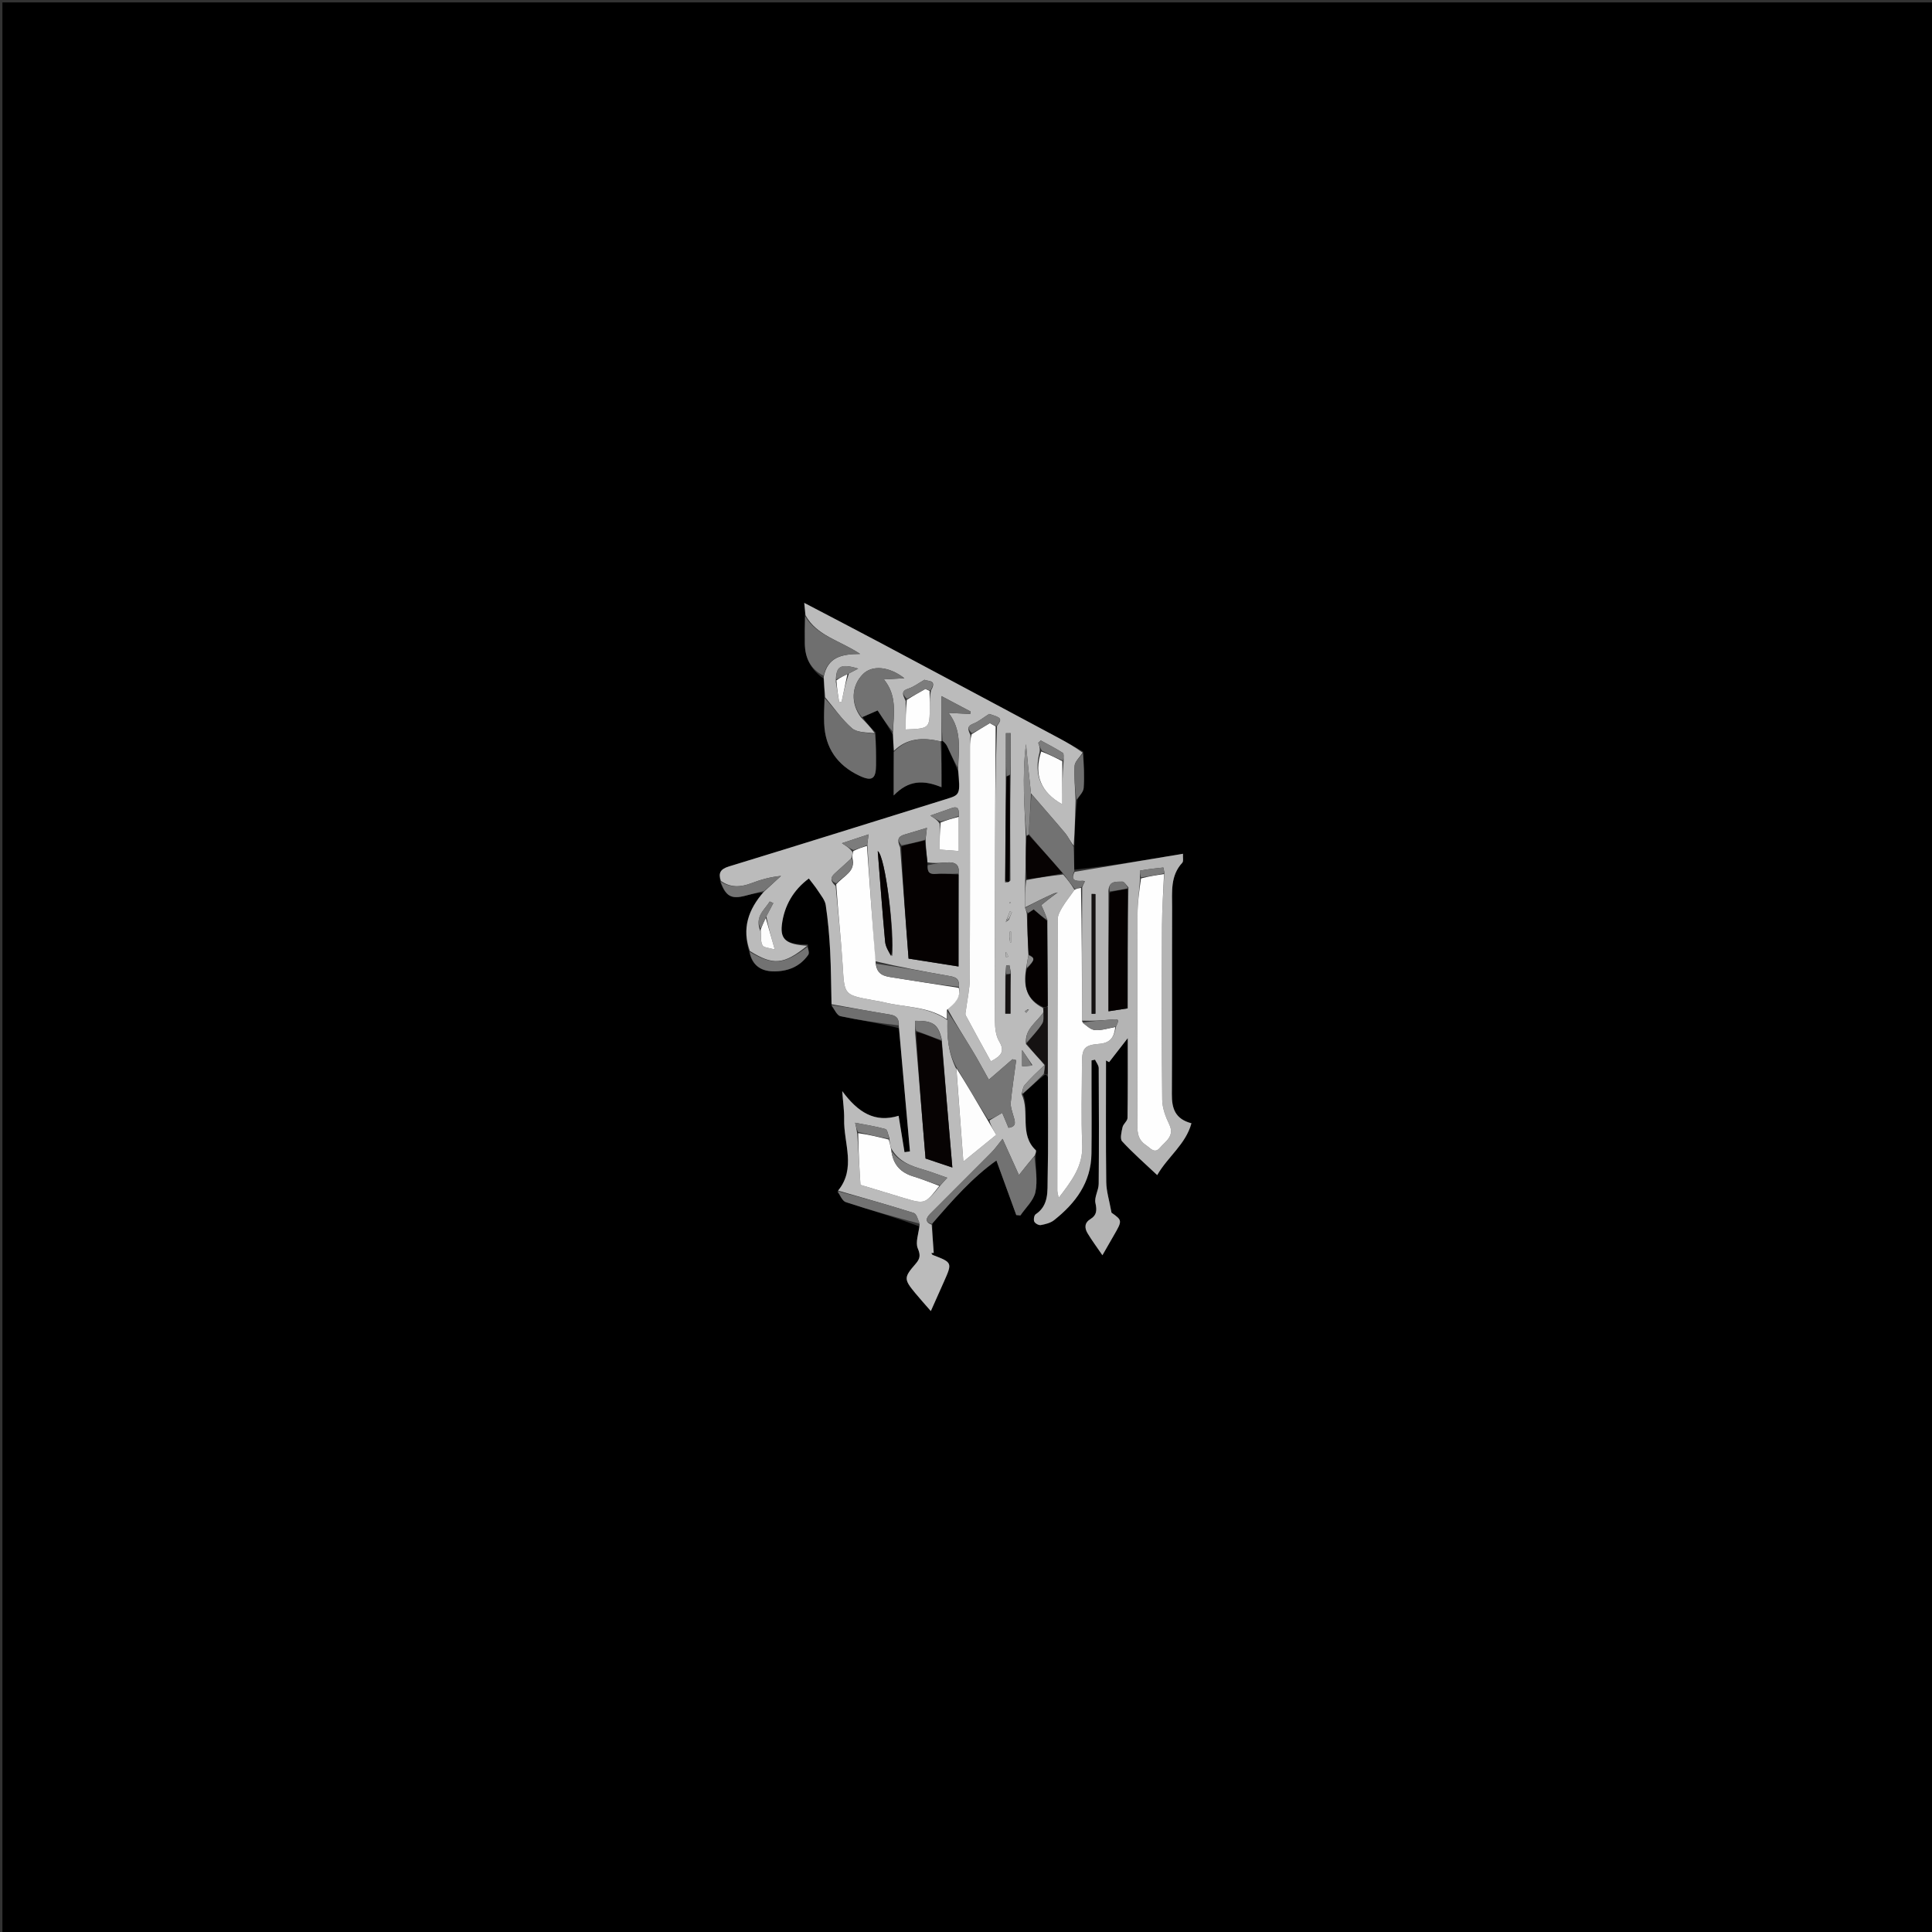 <svg version="1.1" id="Layer_1" xmlns="http://www.w3.org/2000/svg" xmlns:xlink="http://www.w3.org/1999/xlink" x="0px" y="0px"
	 width="100%" viewBox="0 0 800 800" enable-background="new 0 0 800 800" xml:space="preserve">
<rect x="0" y="0" width="800" height="800" fill="#333333" stroke="none"/>
<path fill="#000000" opacity="1" stroke="none" 
	d="
M360,801 
	C240,801 120.5,801 1,801 
	C1,534.333 1,267.667 1,1 
	C267.667,1 534.333,1 801,1 
	C801,267.667 801,534.333 801,801 
	C654.167,801 507.333,801 360,801 
M432.657,445.048 
	C433.033,445.041 433.409,445.034 433.915,445.953 
	C433.916,459.941 434.128,473.935 433.808,487.916 
	C433.687,493.185 434.404,499.096 428.842,502.811 
	C428.207,503.235 427.907,505.041 428.27,505.83 
	C428.625,506.6 430.126,507.43 430.95,507.279 
	C432.86,506.93 434.986,506.412 436.46,505.247 
	C445.358,498.217 451.793,489.651 451.949,477.708 
	C452.075,468.05 451.975,458.39 451.975,448.731 
	C451.975,445.519 451.975,442.307 451.975,439.095 
	C452.459,438.996 452.943,438.897 453.427,438.798 
	C453.959,439.955 454.946,441.109 454.953,442.27 
	C455.054,458.257 455.094,474.245 454.945,490.231 
	C454.92,492.885 453.069,495.718 453.598,498.131 
	C454.255,501.125 454.171,503.172 451.562,504.765 
	C448.954,506.358 449.064,508.555 450.37,510.724 
	C452.175,513.722 454.281,516.538 456.486,519.766 
	C458.246,516.703 459.645,514.255 461.056,511.814 
	C464.784,505.37 464.787,505.371 460.251,502.14 
	C459.337,497.055 458.121,493.286 458.073,489.501 
	C457.859,472.705 457.98,455.905 457.98,439.106 
	C458.405,439.343 458.83,439.581 459.255,439.818 
	C461.689,436.683 464.122,433.549 466.974,429.876 
	C466.974,441.189 467.048,452.063 466.876,462.933 
	C466.855,464.207 465.122,465.38 464.822,466.741 
	C464.398,468.668 463.677,471.544 464.636,472.586 
	C469.086,477.425 474.071,481.772 479.173,486.585 
	C483.559,478.937 490.941,473.91 493.346,465.13 
	C486.512,463.326 485.211,458.871 485.245,453.113 
	C485.396,427.301 485.259,401.487 485.346,375.674 
	C485.368,369.279 484.567,362.622 489.551,357.252 
	C490.129,356.63 489.753,355.123 489.85,353.53 
	C474.592,356.075 459.789,358.545 444.712,360.126 
	C444.733,357.029 444.755,353.932 444.895,349.927 
	C445.057,343.728 445.219,337.53 446.071,331.072 
	C446.997,329.48 448.606,327.936 448.721,326.287 
	C449.055,321.501 448.79,316.673 448.549,311.247 
	C445.217,309.389 441.914,307.48 438.55,305.682 
	C413.969,292.54 389.389,279.397 364.782,266.304 
	C354.44,260.801 344.035,255.417 333.016,249.642 
	C333.248,251.858 333.399,253.307 333.238,255.675 
	C333.245,259.313 333.207,262.952 333.268,266.589 
	C333.368,272.45 335.62,277.135 340.989,280.981 
	C341.22,283.563 341.45,286.146 341.306,289.631 
	C341.291,292.961 341.152,296.297 341.284,299.622 
	C341.688,309.754 346.768,316.898 355.782,321.174 
	C361.101,323.696 362.71,322.546 362.74,316.831 
	C362.763,312.505 362.745,308.178 362.543,303.244 
	C360.552,301.198 358.561,299.151 357.214,296.913 
	C359.598,295.86 361.982,294.806 363.409,294.176 
	C365.901,297.964 367.697,300.693 369.652,304.235 
	C369.821,306.452 369.99,308.67 370.059,311.832 
	C370.059,317.206 370.059,322.579 370.059,329.381 
	C376.228,322.991 382.332,322.881 389.85,325.956 
	C389.85,319.047 389.85,312.972 389.894,306.86 
	C389.894,306.86 389.864,306.811 390.718,306.796 
	C391.221,307.538 391.83,308.23 392.209,309.031 
	C393.676,312.137 395.07,315.277 396.643,319.261 
	C397.67,329.077 397.608,329.086 391.844,330.875 
	C361.849,340.183 331.89,349.608 301.853,358.776 
	C298.209,359.888 297.404,361.536 298.336,365.481 
	C300.554,371.178 302.883,372.404 308.582,370.909 
	C311.11,370.245 313.648,369.619 315.916,369.62 
	C309.758,376.696 307.176,384.574 310.323,394.482 
	C311.471,399.645 314.99,402.07 319.982,402.206 
	C325.915,402.367 331.124,400.425 334.669,395.386 
	C335.196,394.636 334.69,393.16 334.516,391.063 
	C325.914,391.114 323.009,389.222 323.754,382.968 
	C324.707,374.984 328.612,368.438 334.931,363.771 
	C336.373,365.689 337.63,367.166 338.664,368.786 
	C339.892,370.71 341.602,372.656 341.92,374.77 
	C342.856,380.996 343.404,387.3 343.738,393.592 
	C344.13,400.994 344.138,408.416 344.356,416.6 
	C345.569,418.049 346.574,420.475 348.029,420.784 
	C355.963,422.471 364.008,423.637 372.265,425.781 
	C373.773,442.779 375.281,459.776 376.79,476.773 
	C376.04,476.879 375.291,476.984 374.542,477.09 
	C373.738,472.142 372.934,467.194 372.094,462.028 
	C362.135,465.071 355.217,460.53 348.751,451.81 
	C349.103,456.662 349.626,460.068 349.545,463.46 
	C349.308,473.35 354.648,483.741 346.753,493.543 
	C347.911,495.004 348.794,497.307 350.272,497.791 
	C360.412,501.111 370.677,504.05 380.675,507.832 
	C380.372,510.917 378.983,514.466 380.05,516.966 
	C381.287,519.864 380.904,521.303 379.112,523.361 
	C374.232,528.964 374.259,529.698 378.927,535.373 
	C380.912,537.786 383.017,540.1 385.437,542.885 
	C387.363,538.568 389.088,534.707 390.807,530.844 
	C394.386,522.8 394.383,522.804 386.227,519.651 
	C385.963,519.549 385.817,519.146 385.616,518.884 
	C385.957,518.854 386.299,518.825 386.64,518.796 
	C386.357,514.9 386.074,511.005 386.075,506.472 
	C394.426,496.931 402.816,487.432 412.596,480.537 
	C415.409,488.267 418.113,495.699 420.817,503.132 
	C421.389,503.182 421.96,503.233 422.532,503.283 
	C424.693,500.085 427.992,497.128 428.735,493.629 
	C429.738,488.911 428.773,483.775 428.885,478.086 
	C428.896,477.46 429.184,476.541 428.878,476.253 
	C421.957,469.75 426.542,460.373 423.594,452.989 
	C426.427,450.332 429.26,447.675 432.657,445.048 
z"/>
<path fill="#BBBBBB" opacity="1" stroke="none" 
	d="
M333.55,254.756 
	C333.399,253.307 333.248,251.858 333.016,249.642 
	C344.035,255.417 354.44,260.801 364.782,266.304 
	C389.389,279.397 413.969,292.54 438.55,305.682 
	C441.914,307.48 445.217,309.389 448.299,311.653 
	C446.972,313.741 445.074,315.376 444.974,317.116 
	C444.702,321.831 445.193,326.59 445.381,331.331 
	C445.219,337.53 445.057,343.728 444.598,350.168 
	C443.23,348.583 442.387,346.567 441.049,344.965 
	C436.492,339.511 431.761,334.203 426.91,328.512 
	C426.095,321.487 425.466,314.789 424.837,308.091 
	C423.965,314.741 423.861,321.444 423.996,328.143 
	C424.117,334.08 424.504,340.012 424.761,346.418 
	C424.729,352.614 424.711,358.338 424.512,364.431 
	C424.395,368.428 424.458,372.058 424.491,375.951 
	C424.755,376.831 425.049,377.449 425.191,378.508 
	C425.336,384.367 425.634,389.785 425.85,395.513 
	C425.468,397.543 425.168,399.262 424.833,401.439 
	C423.694,408.552 425.195,414.001 431.874,417.376 
	C432.001,418.068 432.076,418.463 432.035,419.191 
	C429.178,423.468 424.175,426.122 424.847,432.344 
	C427.532,435.443 430.184,438.189 432.521,441.031 
	C429.557,443.818 426.798,446.415 424.323,449.258 
	C423.511,450.191 423.437,451.765 423.026,453.046 
	C426.542,460.373 421.957,469.75 428.878,476.253 
	C429.184,476.541 428.896,477.46 428.44,478.502 
	C426.192,481.186 424.391,483.454 421.923,486.562 
	C419.077,480.262 416.994,475.653 415.15,471.572 
	C413.539,473.548 412.136,475.584 410.424,477.315 
	C402.045,485.783 393.557,494.143 385.175,502.608 
	C383.623,504.176 382.734,506.003 385.791,507.109 
	C386.074,511.005 386.357,514.9 386.64,518.796 
	C386.299,518.825 385.957,518.854 385.616,518.884 
	C385.817,519.146 385.963,519.549 386.227,519.651 
	C394.383,522.804 394.386,522.8 390.807,530.844 
	C389.088,534.707 387.363,538.568 385.437,542.885 
	C383.017,540.1 380.912,537.786 378.927,535.373 
	C374.259,529.698 374.232,528.964 379.112,523.361 
	C380.904,521.303 381.287,519.864 380.05,516.966 
	C378.983,514.466 380.372,510.917 380.814,507.073 
	C380.108,504.918 379.544,502.635 378.375,502.265 
	C367.988,498.984 357.494,496.042 347.032,493 
	C354.648,483.741 349.308,473.35 349.545,463.46 
	C349.626,460.068 349.103,456.662 348.751,451.81 
	C355.217,460.53 362.135,465.071 372.094,462.028 
	C372.934,467.194 373.738,472.142 374.542,477.09 
	C375.291,476.984 376.04,476.879 376.79,476.773 
	C375.281,459.776 373.773,442.779 372.193,424.98 
	C372.37,421.416 370.891,420.485 368.341,420.072 
	C360.313,418.772 352.319,417.259 344.313,415.829 
	C344.138,408.416 344.13,400.994 343.738,393.592 
	C343.404,387.3 342.856,380.996 341.92,374.77 
	C341.602,372.656 339.892,370.71 338.664,368.786 
	C337.63,367.166 336.373,365.689 334.931,363.771 
	C328.612,368.438 324.707,374.984 323.754,382.968 
	C323.009,389.222 325.914,391.114 334.224,391.625 
	C324.493,399.532 320.132,399.828 310.499,393.775 
	C307.176,384.574 309.758,376.696 316.36,369.199 
	C319.004,366.754 321.205,364.729 323.405,362.704 
	C318.989,363.129 315.033,364.236 311.21,365.691 
	C306.77,367.382 302.566,367.653 298.518,364.778 
	C297.404,361.536 298.209,359.888 301.853,358.776 
	C331.89,349.608 361.849,340.183 391.844,330.875 
	C397.608,329.086 397.67,329.077 396.729,318.362 
	C397.023,309.992 398.319,302.378 392.796,295.183 
	C396.54,295.375 399.147,295.509 401.754,295.643 
	C401.802,295.301 401.849,294.959 401.897,294.618 
	C397.933,292.52 393.969,290.422 389.864,288.248 
	C389.864,294.95 389.864,300.88 389.864,306.811 
	C389.864,306.811 389.894,306.86 389.462,306.982 
	C382.122,305.283 375.636,305.566 370.16,310.887 
	C369.99,308.67 369.821,306.452 369.748,303.361 
	C370.117,295.309 371.493,287.977 365.998,281.328 
	C369.263,281.139 371.607,281.003 374.483,280.837 
	C368.06,275.866 361.124,275.348 357.327,279.148 
	C352.502,283.977 352.186,291.462 356.57,297.105 
	C358.561,299.151 360.552,301.198 362.233,303.602 
	C358.81,303.216 354.893,303.396 352.754,301.533 
	C348.541,297.864 345.315,293.062 341.681,288.728 
	C341.45,286.146 341.22,283.563 341.088,280.219 
	C342.764,272.001 348.606,270.818 356.169,270.786 
	C347.672,265.128 338.18,263.293 333.55,254.756 
M425.545,417.925 
	C425.143,418.208 424.741,418.49 424.339,418.773 
	C424.55,418.977 424.76,419.181 424.97,419.386 
	C425.304,418.919 425.638,418.452 426.088,417.927 
	C426.088,417.927 426.014,418.028 425.545,417.925 
M417.721,380.868 
	C418.152,379.808 418.583,378.748 419.014,377.687 
	C418.719,377.598 418.423,377.509 418.128,377.42 
	C417.72,378.597 417.311,379.775 416.63,381.195 
	C416.583,381.43 416.536,381.666 416.489,381.901 
	C416.706,381.647 416.923,381.392 417.721,380.868 
M346.105,282.337 
	C346.567,285.156 347.029,287.975 347.491,290.794 
	C347.828,290.708 348.165,290.622 348.502,290.535 
	C349.301,286.738 350.1,282.941 351.515,278.863 
	C352.798,278.198 354.08,277.533 355.363,276.868 
	C347.955,274.573 346.091,275.959 346.105,282.337 
M416.278,404.2 
	C416.278,409.367 416.278,414.534 416.278,419.701 
	C416.987,419.709 417.695,419.717 418.404,419.726 
	C418.404,414.283 418.404,408.84 418.583,402.672 
	C418.38,401.661 418.176,400.65 417.972,399.639 
	C417.528,399.688 417.083,399.737 416.638,399.787 
	C416.554,400.961 416.47,402.136 416.278,404.2 
M317.317,379.436 
	C318.282,377.61 319.246,375.784 320.211,373.958 
	C319.72,373.738 319.23,373.518 318.739,373.298 
	C316.553,376.825 312.358,379.582 314.897,385.676 
	C315.122,387.635 314.891,389.832 315.745,391.46 
	C316.245,392.412 318.478,392.455 320.817,393.183 
	C319.33,387.968 318.207,384.027 317.317,379.436 
M418.478,320.264 
	C418.478,314.702 418.478,309.141 418.478,303.58 
	C417.825,303.586 417.173,303.593 416.521,303.599 
	C416.521,309.539 416.521,315.479 416.471,322.302 
	C416.405,336.448 416.34,350.595 416.172,365.359 
	C416.841,365.44 417.511,365.52 418.376,364.604 
	C418.287,350.065 418.199,335.525 418.478,320.264 
M389.099,341.092 
	C389.099,344.529 389.099,347.967 389.099,351.789 
	C391.304,351.959 393.878,352.158 396.991,352.398 
	C396.991,347.479 396.991,342.854 397.03,337.427 
	C397.075,335.387 396.918,333.582 394.045,334.615 
	C391.456,335.546 388.855,336.44 385.204,337.72 
	C387.125,338.934 388.139,339.575 389.099,341.092 
M375.024,290.258 
	C375.024,294.19 375.024,298.121 375.024,302.064 
	C384.981,301.648 384.985,301.648 384.983,292.537 
	C384.983,290.39 384.946,288.242 385.564,285.8 
	C388.221,281.218 383.814,282.226 382.846,281.464 
	C380.252,282.932 378.366,284.425 376.222,285.112 
	C373.116,286.106 373.656,287.509 375.024,290.258 
M440.436,314.741 
	C440.341,313.713 440.623,312.098 440.088,311.754 
	C437.155,309.865 434.022,308.287 430.958,306.602 
	C430.608,306.932 430.257,307.262 429.906,307.593 
	C430.313,308.647 430.72,309.701 430.482,311.347 
	C427.974,320.898 430.987,328.107 439.875,333.056 
	C439.875,327.019 439.875,321.11 440.436,314.741 
M368.267,471.227 
	C367.749,469.944 367.487,467.764 366.669,467.531 
	C362.705,466.397 358.592,465.786 354.084,464.901 
	C354.399,466.259 354.68,467.468 354.995,469.594 
	C355.421,476.47 355.846,483.347 356.297,490.62 
	C361.951,492.333 367.934,494.162 373.926,495.958 
	C383.007,498.68 383.01,498.67 389.536,490.686 
	C390.311,489.825 391.086,488.963 392.238,487.684 
	C388.514,486.396 385.609,485.265 382.63,484.388 
	C377.368,482.838 372.215,481.188 368.962,475.405 
	C368.646,474.226 368.329,473.047 368.267,471.227 
M409.723,463.938 
	C411.259,463.025 412.795,462.113 414.996,460.806 
	C415.889,462.928 416.71,464.879 417.599,466.992 
	C421.426,466.486 420.14,463.981 419.499,461.634 
	C419.042,459.959 418.364,458.185 418.528,456.529 
	C419.106,450.668 420.003,444.838 420.779,438.997 
	C420.266,438.87 419.752,438.743 419.238,438.617 
	C416.077,441.35 412.916,444.084 409.462,447.071 
	C407.022,442.73 405.015,438.931 402.795,435.261 
	C399.309,429.498 395.679,423.822 392.12,417.392 
	C395.235,415.482 397.989,413.36 397.032,408.24 
	C397.392,404.676 394.876,404.449 392.325,404.002 
	C382.474,402.273 372.64,400.442 362.37,398.019 
	C361.242,382.094 360.114,366.17 359.145,349.513 
	C359.28,348.455 359.415,347.398 359.658,345.489 
	C356.071,346.678 353.209,347.627 348.633,349.144 
	C350.874,350.632 351.97,351.359 353.032,352.843 
	C352.987,353.598 352.942,354.353 352.409,355.526 
	C350.236,357.505 348.087,359.512 345.884,361.457 
	C344.065,363.064 343.417,364.565 346.023,366.853 
	C347.02,377.874 348.272,388.879 348.945,399.919 
	C349.676,411.918 349.442,411.932 361.159,414.107 
	C362.779,414.408 364.42,414.624 366.016,415.021 
	C374.747,417.197 384.216,416.629 392.483,422.53 
	C392.035,429.25 392.591,435.786 396.012,442.735 
	C396.953,455.177 397.894,467.619 398.905,480.978 
	C403.955,476.868 408.12,473.48 412.513,469.905 
	C411.258,467.771 410.141,465.871 409.723,463.938 
M389.949,430.364 
	C388.505,424.15 386.391,422.601 378.971,422.691 
	C378.971,424.108 378.971,425.536 378.958,427.853 
	C380.381,445.042 381.804,462.232 383.251,479.723 
	C386.624,480.853 390.087,482.013 394.346,483.44 
	C392.808,465.426 391.344,448.275 389.949,430.364 
M383.297,347.363 
	C383.448,346.046 383.598,344.728 383.82,342.789 
	C380.102,343.908 377.276,344.776 374.441,345.608 
	C371.862,346.366 371.351,347.807 372.713,350.888 
	C373.872,366.122 375.032,381.357 376.217,396.937 
	C383.193,398.036 389.906,399.094 396.902,400.197 
	C396.902,387.046 396.902,374.576 396.969,361.286 
	C397.297,358.277 395.633,357.009 392.929,357.096 
	C390.009,357.189 387.1,357.609 384.053,357.062 
	C383.698,354.046 383.343,351.029 383.297,347.363 
M412.838,300.619 
	C415.047,297.568 414.758,297.202 409.586,295.627 
	C407.082,297.21 405.24,298.776 403.111,299.616 
	C400.586,300.613 400.526,301.743 401.849,304.406 
	C401.778,306.067 401.647,307.729 401.646,309.39 
	C401.634,341.368 401.698,373.346 401.564,405.324 
	C401.547,409.579 400.535,413.83 400.003,418.086 
	C399.904,418.872 399.577,419.84 399.894,420.436 
	C403.281,426.788 406.776,433.081 410.292,439.482 
	C414.62,437.217 416.213,435.317 413.734,431.21 
	C412.317,428.863 411.99,425.575 411.978,422.707 
	C411.88,399.724 411.952,376.74 412.018,353.756 
	C412.069,336.105 412.186,318.455 412.838,300.619 
M369.441,395.882 
	C370.449,386.597 366.66,354.575 363.452,352.401 
	C364.481,365.354 365.379,377.637 366.505,389.898 
	C366.694,391.964 367.864,393.941 369.441,395.882 
M427.514,441.073 
	C426.248,439.216 424.983,437.36 423.23,434.79 
	C423.23,437.464 423.23,439.331 423.23,441.478 
	C424.537,441.478 425.8,441.478 427.514,441.073 
M418,388.319 
	C418.099,389.004 418.198,389.69 418.296,390.375 
	C418.408,390.353 418.52,390.332 418.631,390.31 
	C418.631,388.797 418.631,387.284 418.631,385.771 
	C418.467,385.781 418.303,385.792 418.139,385.802 
	C418.093,386.435 418.047,387.067 418,388.319 
M416.528,394.189 
	C416.528,394.889 416.528,395.59 416.528,396.291 
	C416.845,396.248 417.162,396.205 417.478,396.163 
	C417.307,395.551 417.136,394.939 416.528,394.189 
M418.031,374.158 
	C418.186,374.023 418.341,373.887 418.497,373.752 
	C418.408,373.663 418.319,373.574 418.231,373.485 
	C418.096,373.641 417.961,373.797 418.031,374.158 
M320.593,371.571 
	C320.593,371.571 320.471,371.664 320.593,371.571 
M361.45,345.518 
	C361.45,345.518 361.42,345.474 361.45,345.518 
z"/>
<path fill="#B4B4B4" opacity="1" stroke="none" 
	d="
M424.522,375.688 
	C424.458,372.058 424.395,368.428 424.966,364.438 
	C430.376,363.365 435.152,362.652 440.237,362.111 
	C442.06,364.223 443.575,366.162 444.938,368.439 
	C443.158,371.022 441.386,373.182 439.953,375.546 
	C439.013,377.095 437.983,378.938 437.977,380.654 
	C437.835,418.104 437.828,455.555 437.817,493.005 
	C437.817,493.706 438.071,494.406 438.381,496.006 
	C443.809,488.908 448.517,482.831 448.129,473.974 
	C447.642,462.843 448.006,451.675 448.014,440.523 
	C448.018,434.16 448.903,432.725 455.127,432.242 
	C459.879,431.874 461.393,429.331 462.121,425.077 
	C463.51,422.113 463.338,421.918 460.373,422.168 
	C456.3,422.51 452.223,422.789 448.069,422.627 
	C447.991,403.975 447.99,385.793 448.117,367.36 
	C448.528,366.435 448.813,365.76 449.214,365.002 
	C449.136,364.856 448.942,364.792 448.382,364.697 
	C445.194,364.952 443.188,364.561 444.986,361.014 
	C459.789,358.545 474.592,356.075 489.85,353.53 
	C489.753,355.123 490.129,356.63 489.551,357.252 
	C484.567,362.622 485.368,369.279 485.346,375.674 
	C485.259,401.487 485.396,427.301 485.245,453.113 
	C485.211,458.871 486.512,463.326 493.346,465.13 
	C490.941,473.91 483.559,478.937 479.173,486.585 
	C474.071,481.772 469.086,477.425 464.636,472.586 
	C463.677,471.544 464.398,468.668 464.822,466.741 
	C465.122,465.38 466.855,464.207 466.876,462.933 
	C467.048,452.063 466.974,441.189 466.974,429.876 
	C464.122,433.549 461.689,436.683 459.255,439.818 
	C458.83,439.581 458.405,439.343 457.98,439.106 
	C457.98,455.905 457.859,472.705 458.073,489.501 
	C458.121,493.286 459.337,497.055 460.251,502.14 
	C464.787,505.371 464.784,505.37 461.056,511.814 
	C459.645,514.255 458.246,516.703 456.486,519.766 
	C454.281,516.538 452.175,513.722 450.37,510.724 
	C449.064,508.555 448.954,506.358 451.562,504.765 
	C454.171,503.172 454.255,501.125 453.598,498.131 
	C453.069,495.718 454.92,492.885 454.945,490.231 
	C455.094,474.245 455.054,458.257 454.953,442.27 
	C454.946,441.109 453.959,439.955 453.427,438.798 
	C452.943,438.897 452.459,438.996 451.975,439.095 
	C451.975,442.307 451.975,445.519 451.975,448.731 
	C451.975,458.39 452.075,468.05 451.949,477.708 
	C451.793,489.651 445.358,498.217 436.46,505.247 
	C434.986,506.412 432.86,506.93 430.95,507.279 
	C430.126,507.43 428.625,506.6 428.27,505.83 
	C427.907,505.041 428.207,503.235 428.842,502.811 
	C434.404,499.096 433.687,493.185 433.808,487.916 
	C434.128,473.935 433.916,459.941 433.912,445.023 
	C433.869,435.054 433.829,426.016 433.854,416.514 
	C433.804,404.493 433.689,392.935 433.702,381.015 
	C432.956,378.712 432.083,376.771 431.179,374.763 
	C433.014,373.301 435.041,371.685 437.261,370.05 
	C437.636,369.862 437.817,369.692 437.997,369.523 
	C437.644,369.654 437.291,369.786 436.54,369.875 
	C432.269,371.785 428.395,373.736 424.522,375.688 
M467.261,367.442 
	C466.414,366.603 465.547,365.038 464.723,365.06 
	C462.118,365.13 458.646,364.616 458.997,370.046 
	C458.997,386.245 458.997,402.444 458.997,418.75 
	C461.927,418.303 464.314,417.939 466.919,417.541 
	C466.919,400.887 466.919,384.488 467.261,367.442 
M482.129,361.272 
	C481.984,360.557 481.777,359.211 481.701,359.218 
	C478.486,359.528 475.273,359.908 472.102,360.5 
	C471.911,360.536 472.058,362.382 472.051,364.227 
	C471.697,369.015 471.05,373.803 471.036,378.593 
	C470.958,407.089 471.107,435.585 470.95,464.081 
	C470.928,468.056 470.69,471.583 474.465,474.126 
	C476.365,475.407 478.069,477.927 480.318,475.259 
	C482.595,472.558 486.541,470.478 484.148,465.543 
	C482.623,462.4 481.283,458.783 481.247,455.364 
	C481.001,431.368 481.05,407.368 481.156,383.37 
	C481.188,376.227 481.707,369.086 482.129,361.272 
M452.022,398.5 
	C452.022,405.602 452.022,412.704 452.022,419.807 
	C452.545,419.79 453.068,419.773 453.592,419.757 
	C453.592,403.242 453.592,386.728 453.592,370.214 
	C453.07,370.2 452.549,370.186 452.028,370.172 
	C452.028,379.281 452.028,388.39 452.022,398.5 
z"/>
<path fill="#727272" opacity="1" stroke="none" 
	d="
M385.933,506.79 
	C382.734,506.003 383.623,504.176 385.175,502.608 
	C393.557,494.143 402.045,485.783 410.424,477.315 
	C412.136,475.584 413.539,473.548 415.15,471.572 
	C416.994,475.653 419.077,480.262 421.923,486.562 
	C424.391,483.454 426.192,481.186 428.323,478.868 
	C428.773,483.775 429.738,488.911 428.735,493.629 
	C427.992,497.128 424.693,500.085 422.532,503.283 
	C421.96,503.233 421.389,503.182 420.817,503.132 
	C418.113,495.699 415.409,488.267 412.596,480.537 
	C402.816,487.432 394.426,496.931 385.933,506.79 
z"/>
<path fill="#6F6F6F" opacity="1" stroke="none" 
	d="
M341.494,289.179 
	C345.315,293.062 348.541,297.864 352.754,301.533 
	C354.893,303.396 358.81,303.216 362.334,303.905 
	C362.745,308.178 362.763,312.505 362.74,316.831 
	C362.71,322.546 361.101,323.696 355.782,321.174 
	C346.768,316.898 341.688,309.754 341.284,299.622 
	C341.152,296.297 341.291,292.961 341.494,289.179 
z"/>
<path fill="#6F6F6F" opacity="1" stroke="none" 
	d="
M370.109,311.36 
	C375.636,305.566 382.122,305.283 389.44,307 
	C389.85,312.972 389.85,319.047 389.85,325.956 
	C382.332,322.881 376.228,322.991 370.059,329.381 
	C370.059,322.579 370.059,317.206 370.109,311.36 
z"/>
<path fill="#727272" opacity="1" stroke="none" 
	d="
M449.098,365.084 
	C448.813,365.76 448.528,366.435 447.75,367.401 
	C446.534,367.828 445.812,367.965 445.089,368.102 
	C443.575,366.162 442.06,364.223 440.288,361.758 
	C435.336,356.076 430.642,350.919 425.94,345.311 
	C426.321,339.519 426.709,334.179 427.097,328.839 
	C431.761,334.203 436.492,339.511 441.049,344.965 
	C442.387,346.567 443.23,348.583 444.539,350.623 
	C444.755,353.932 444.733,357.029 444.849,360.57 
	C443.188,364.561 445.194,364.952 448.469,364.787 
	C448.921,364.908 449.098,365.084 449.098,365.084 
z"/>
<path fill="#727272" opacity="1" stroke="none" 
	d="
M356.892,297.009 
	C352.186,291.462 352.502,283.977 357.327,279.148 
	C361.124,275.348 368.06,275.866 374.483,280.837 
	C371.607,281.003 369.263,281.139 365.998,281.328 
	C371.493,287.977 370.117,295.309 369.668,302.955 
	C367.697,300.693 365.901,297.964 363.409,294.176 
	C361.982,294.806 359.598,295.86 356.892,297.009 
z"/>
<path fill="#6F6F6F" opacity="1" stroke="none" 
	d="
M333.394,255.216 
	C338.18,263.293 347.672,265.128 356.169,270.786 
	C348.606,270.818 342.764,272.001 341.029,279.788 
	C335.62,277.135 333.368,272.45 333.268,266.589 
	C333.207,262.952 333.245,259.313 333.394,255.216 
z"/>
<path fill="#727272" opacity="1" stroke="none" 
	d="
M390.291,306.804 
	C389.864,300.88 389.864,294.95 389.864,288.248 
	C393.969,290.422 397.933,292.52 401.897,294.618 
	C401.849,294.959 401.802,295.301 401.754,295.643 
	C399.147,295.509 396.54,295.375 392.796,295.183 
	C398.319,302.378 397.023,309.992 396.653,317.934 
	C395.07,315.277 393.676,312.137 392.209,309.031 
	C391.83,308.23 391.221,307.538 390.291,306.804 
z"/>
<path fill="#727272" opacity="1" stroke="none" 
	d="
M346.893,493.271 
	C357.494,496.042 367.988,498.984 378.375,502.265 
	C379.544,502.635 380.108,504.918 380.927,506.713 
	C370.677,504.05 360.412,501.111 350.272,497.791 
	C348.794,497.307 347.911,495.004 346.893,493.271 
z"/>
<path fill="#6F6F6F" opacity="1" stroke="none" 
	d="
M344.334,416.215 
	C352.319,417.259 360.313,418.772 368.341,420.072 
	C370.891,420.485 372.37,421.416 372.068,424.58 
	C364.008,423.637 355.963,422.471 348.029,420.784 
	C346.574,420.475 345.569,418.049 344.334,416.215 
z"/>
<path fill="#727272" opacity="1" stroke="none" 
	d="
M310.411,394.128 
	C320.132,399.828 324.493,399.532 334.297,392.104 
	C334.69,393.16 335.196,394.636 334.669,395.386 
	C331.124,400.425 325.915,402.367 319.982,402.206 
	C314.99,402.07 311.471,399.645 310.411,394.128 
z"/>
<path fill="#151212" opacity="1" stroke="none" 
	d="
M433.789,416.977 
	C433.829,426.016 433.869,435.054 433.848,444.56 
	C433.409,445.034 433.033,445.041 432.473,444.69 
	C432.471,443.2 432.653,442.068 432.835,440.936 
	C430.184,438.189 427.532,435.443 425.116,432.137 
	C427.451,429.031 429.799,426.64 431.541,423.868 
	C432.351,422.579 431.984,420.551 432.151,418.858 
	C432.076,418.463 432.001,418.068 432.201,417.351 
	C432.914,417.012 433.351,416.995 433.789,416.977 
z"/>
<path fill="#757575" opacity="1" stroke="none" 
	d="
M298.427,365.13 
	C302.566,367.653 306.77,367.382 311.21,365.691 
	C315.033,364.236 318.989,363.129 323.405,362.704 
	C321.205,364.729 319.004,366.754 316.493,368.877 
	C313.648,369.619 311.11,370.245 308.582,370.909 
	C302.883,372.404 300.554,371.178 298.427,365.13 
z"/>
<path fill="#6F6F6F" opacity="1" stroke="none" 
	d="
M445.726,331.202 
	C445.193,326.59 444.702,321.831 444.974,317.116 
	C445.074,315.376 446.972,313.741 448.405,311.96 
	C448.79,316.673 449.055,321.501 448.721,326.287 
	C448.606,327.936 446.997,329.48 445.726,331.202 
z"/>
<path fill="#8C8C8C" opacity="1" stroke="none" 
	d="
M432.521,441.031 
	C432.653,442.068 432.471,443.2 432.191,444.676 
	C429.26,447.675 426.427,450.332 423.31,453.018 
	C423.437,451.765 423.511,450.191 424.323,449.258 
	C426.798,446.415 429.557,443.818 432.521,441.031 
z"/>
<path fill="#FDFDFD" opacity="1" stroke="none" 
	d="
M412.273,300.804 
	C412.186,318.455 412.069,336.105 412.018,353.756 
	C411.952,376.74 411.88,399.724 411.978,422.707 
	C411.99,425.575 412.317,428.863 413.734,431.21 
	C416.213,435.317 414.62,437.217 410.292,439.482 
	C406.776,433.081 403.281,426.788 399.894,420.436 
	C399.577,419.84 399.904,418.872 400.003,418.086 
	C400.535,413.83 401.547,409.579 401.564,405.324 
	C401.698,373.346 401.634,341.368 401.646,309.39 
	C401.647,307.729 401.778,306.067 402.362,304.029 
	C405,302.369 407.126,301.086 409.87,299.429 
	C410.076,299.547 411.175,300.176 412.273,300.804 
z"/>
<path fill="#FEFEFE" opacity="1" stroke="none" 
	d="
M392.087,422.009 
	C384.216,416.629 374.747,417.197 366.016,415.021 
	C364.42,414.624 362.779,414.408 361.159,414.107 
	C349.442,411.932 349.676,411.918 348.945,399.919 
	C348.272,388.879 347.02,377.874 346.262,366.203 
	C349.4,362.541 354.56,360.913 352.898,355.107 
	C352.942,354.353 352.987,353.598 353.381,352.364 
	C355.482,351.338 357.234,350.791 358.986,350.245 
	C360.114,366.17 361.242,382.094 362.594,398.749 
	C363.061,403.756 366.347,404.223 369.507,404.731 
	C378.666,406.203 387.834,407.614 396.999,409.049 
	C397.989,413.36 395.235,415.482 392.101,418.141 
	C392.083,419.929 392.085,420.969 392.087,422.009 
z"/>
<path fill="#050101" opacity="1" stroke="none" 
	d="
M396.902,362.105 
	C396.902,374.576 396.902,387.046 396.902,400.197 
	C389.906,399.094 383.193,398.036 376.217,396.937 
	C375.032,381.357 373.872,366.122 373.221,350.458 
	C376.815,349.356 379.902,348.685 382.988,348.013 
	C383.343,351.029 383.698,354.046 384.071,357.878 
	C383.92,361.307 385.003,362.094 387.68,361.857 
	C390.723,361.588 393.825,361.993 396.902,362.105 
z"/>
<path fill="#070303" opacity="1" stroke="none" 
	d="
M389.88,431.125 
	C391.344,448.275 392.808,465.426 394.346,483.44 
	C390.087,482.013 386.624,480.853 383.251,479.723 
	C381.804,462.232 380.381,445.042 379.368,427.283 
	C383.145,428.183 386.513,429.654 389.88,431.125 
z"/>
<path fill="#757575" opacity="1" stroke="none" 
	d="
M392.285,422.27 
	C392.085,420.969 392.083,419.929 392.096,418.499 
	C395.679,423.822 399.309,429.498 402.795,435.261 
	C405.015,438.931 407.022,442.73 409.462,447.071 
	C412.916,444.084 416.077,441.35 419.238,438.617 
	C419.752,438.743 420.266,438.87 420.779,438.997 
	C420.003,444.838 419.106,450.668 418.528,456.529 
	C418.364,458.185 419.042,459.959 419.499,461.634 
	C420.14,463.981 421.426,466.486 417.599,466.992 
	C416.71,464.879 415.889,462.928 414.996,460.806 
	C412.795,462.113 411.259,463.025 409.211,463.649 
	C404.467,456.175 400.235,448.988 396.004,441.801 
	C392.591,435.786 392.035,429.25 392.285,422.27 
z"/>
<path fill="#FEFEFE" opacity="1" stroke="none" 
	d="
M388.966,491.042 
	C383.01,498.67 383.007,498.68 373.926,495.958 
	C367.934,494.162 361.951,492.333 356.297,490.62 
	C355.846,483.347 355.421,476.47 355.355,469.211 
	C359.814,469.842 363.913,470.855 368.012,471.868 
	C368.329,473.047 368.646,474.226 369.033,476.135 
	C369.786,482.434 373.06,485.591 378.311,487.175 
	C381.923,488.265 385.419,489.739 388.966,491.042 
z"/>
<path fill="#050101" opacity="1" stroke="none" 
	d="
M433.854,416.514 
	C433.351,416.995 432.914,417.012 432.15,417.054 
	C425.195,414.001 423.694,408.552 425.146,401.275 
	C428.618,397.406 428.677,396.674 425.932,395.202 
	C425.634,389.785 425.336,384.367 425.503,378.46 
	C426.768,377.414 427.567,376.859 428.015,376.548 
	C430.013,378.283 431.794,379.83 433.575,381.376 
	C433.689,392.935 433.804,404.493 433.854,416.514 
z"/>
<path fill="#FDFDFD" opacity="1" stroke="none" 
	d="
M396.008,442.268 
	C400.235,448.988 404.467,456.175 408.861,463.666 
	C410.141,465.871 411.258,467.771 412.513,469.905 
	C408.12,473.48 403.955,476.868 398.905,480.978 
	C397.894,467.619 396.953,455.177 396.008,442.268 
z"/>
<path fill="#070303" opacity="1" stroke="none" 
	d="
M425.947,345.763 
	C430.642,350.919 435.336,356.076 439.98,361.586 
	C435.152,362.652 430.376,363.365 425.146,364.07 
	C424.711,358.338 424.729,352.614 425.06,346.411 
	C425.564,345.877 425.756,345.82 425.947,345.763 
z"/>
<path fill="#FDFDFD" opacity="1" stroke="none" 
	d="
M439.875,315.201 
	C439.875,321.11 439.875,327.019 439.875,333.056 
	C430.987,328.107 427.974,320.898 431.13,311.18 
	C434.477,312.409 437.176,313.805 439.875,315.201 
z"/>
<path fill="#7C7C7C" opacity="1" stroke="none" 
	d="
M397.016,408.644 
	C387.834,407.614 378.666,406.203 369.507,404.731 
	C366.347,404.223 363.061,403.756 362.809,399.064 
	C372.64,400.442 382.474,402.273 392.325,404.002 
	C394.876,404.449 397.392,404.676 397.016,408.644 
z"/>
<path fill="#FEFEFE" opacity="1" stroke="none" 
	d="
M384.926,286.095 
	C384.946,288.242 384.983,290.39 384.983,292.537 
	C384.985,301.648 384.981,301.648 375.024,302.064 
	C375.024,298.121 375.024,294.19 375.489,289.801 
	C378.151,288.108 380.347,286.871 383.196,285.267 
	C383.146,285.243 384.036,285.669 384.926,286.095 
z"/>
<path fill="#070303" opacity="1" stroke="none" 
	d="
M369.011,395.92 
	C367.864,393.941 366.694,391.964 366.505,389.898 
	C365.379,377.637 364.481,365.354 363.452,352.401 
	C366.66,354.575 370.449,386.597 369.011,395.92 
z"/>
<path fill="#FEFEFE" opacity="1" stroke="none" 
	d="
M396.991,338.23 
	C396.991,342.854 396.991,347.479 396.991,352.398 
	C393.878,352.158 391.304,351.959 389.099,351.789 
	C389.099,347.967 389.099,344.529 389.497,340.592 
	C392.26,339.471 394.626,338.85 396.991,338.23 
z"/>
<path fill="#7C7C7C" opacity="1" stroke="none" 
	d="
M389.251,490.864 
	C385.419,489.739 381.923,488.265 378.311,487.175 
	C373.06,485.591 369.786,482.434 369.114,476.494 
	C372.215,481.188 377.368,482.838 382.63,484.388 
	C385.609,485.265 388.514,486.396 392.238,487.684 
	C391.086,488.963 390.311,489.825 389.251,490.864 
z"/>
<path fill="#050101" opacity="1" stroke="none" 
	d="
M416.274,364.741 
	C416.34,350.595 416.405,336.448 416.762,321.786 
	C417.405,321.176 417.758,321.081 418.11,320.986 
	C418.199,335.525 418.287,350.065 417.923,365.061 
	C417.072,365.259 416.673,365 416.274,364.741 
z"/>
<path fill="#7C7C7C" opacity="1" stroke="none" 
	d="
M368.139,471.547 
	C363.913,470.855 359.814,469.842 355.338,468.752 
	C354.68,467.468 354.399,466.259 354.084,464.901 
	C358.592,465.786 362.705,466.397 366.669,467.531 
	C367.487,467.764 367.749,469.944 368.139,471.547 
z"/>
<path fill="#8C8C8C" opacity="1" stroke="none" 
	d="
M425.94,345.311 
	C425.756,345.82 425.564,345.877 425.074,345.94 
	C424.504,340.012 424.117,334.08 423.996,328.143 
	C423.861,321.444 423.965,314.741 424.837,308.091 
	C425.466,314.789 426.095,321.487 426.91,328.512 
	C426.709,334.179 426.321,339.519 425.94,345.311 
z"/>
<path fill="#727272" opacity="1" stroke="none" 
	d="
M433.702,381.015 
	C431.794,379.83 430.013,378.283 428.015,376.548 
	C427.567,376.859 426.768,377.414 425.656,378.017 
	C425.049,377.449 424.755,376.831 424.491,375.951 
	C428.395,373.736 432.269,371.785 436.571,369.914 
	C437.001,369.995 437.067,370.07 437.067,370.07 
	C435.041,371.685 433.014,373.301 431.179,374.763 
	C432.083,376.771 432.956,378.712 433.702,381.015 
z"/>
<path fill="#6F6F6F" opacity="1" stroke="none" 
	d="
M396.935,361.696 
	C393.825,361.993 390.723,361.588 387.68,361.857 
	C385.003,362.094 383.92,361.307 384.138,358.29 
	C387.1,357.609 390.009,357.189 392.929,357.096 
	C395.633,357.009 397.297,358.277 396.935,361.696 
z"/>
<path fill="#757575" opacity="1" stroke="none" 
	d="
M383.143,347.688 
	C379.902,348.685 376.815,349.356 373.327,350.007 
	C371.351,347.807 371.862,346.366 374.441,345.608 
	C377.276,344.776 380.102,343.908 383.82,342.789 
	C383.598,344.728 383.448,346.046 383.143,347.688 
z"/>
<path fill="#6F6F6F" opacity="1" stroke="none" 
	d="
M418.294,320.625 
	C417.758,321.081 417.405,321.176 416.787,321.345 
	C416.521,315.479 416.521,309.539 416.521,303.599 
	C417.173,303.593 417.825,303.586 418.478,303.58 
	C418.478,309.141 418.478,314.702 418.294,320.625 
z"/>
<path fill="#FDFDFD" opacity="1" stroke="none" 
	d="
M317.083,380.085 
	C318.207,384.027 319.33,387.968 320.817,393.183 
	C318.478,392.455 316.245,392.412 315.745,391.46 
	C314.891,389.832 315.122,387.635 314.983,384.977 
	C315.741,382.88 316.412,381.483 317.083,380.085 
z"/>
<path fill="#7C7C7C" opacity="1" stroke="none" 
	d="
M385.245,285.947 
	C384.036,285.669 383.146,285.243 383.196,285.267 
	C380.347,286.871 378.151,288.108 375.56,289.368 
	C373.656,287.509 373.116,286.106 376.222,285.112 
	C378.366,284.425 380.252,282.932 382.846,281.464 
	C383.814,282.226 388.221,281.218 385.245,285.947 
z"/>
<path fill="#7C7C7C" opacity="1" stroke="none" 
	d="
M412.556,300.712 
	C411.175,300.176 410.076,299.547 409.87,299.429 
	C407.126,301.086 405,302.369 402.471,303.606 
	C400.526,301.743 400.586,300.613 403.111,299.616 
	C405.24,298.776 407.082,297.21 409.586,295.627 
	C414.758,297.202 415.047,297.568 412.556,300.712 
z"/>
<path fill="#757575" opacity="1" stroke="none" 
	d="
M389.915,430.744 
	C386.513,429.654 383.145,428.183 379.374,426.838 
	C378.971,425.536 378.971,424.108 378.971,422.691 
	C386.391,422.601 388.505,424.15 389.915,430.744 
z"/>
<path fill="#7C7C7C" opacity="1" stroke="none" 
	d="
M397.01,337.829 
	C394.626,338.85 392.26,339.471 389.524,340.154 
	C388.139,339.575 387.125,338.934 385.204,337.72 
	C388.855,336.44 391.456,335.546 394.045,334.615 
	C396.918,333.582 397.075,335.387 397.01,337.829 
z"/>
<path fill="#7C7C7C" opacity="1" stroke="none" 
	d="
M440.155,314.971 
	C437.176,313.805 434.477,312.409 431.452,310.884 
	C430.72,309.701 430.313,308.647 429.906,307.593 
	C430.257,307.262 430.608,306.932 430.958,306.602 
	C434.022,308.287 437.155,309.865 440.088,311.754 
	C440.623,312.098 440.341,313.713 440.155,314.971 
z"/>
<path fill="#151212" opacity="1" stroke="none" 
	d="
M418.404,403.397 
	C418.404,408.84 418.404,414.283 418.404,419.726 
	C417.695,419.717 416.987,419.709 416.278,419.701 
	C416.278,414.534 416.278,409.367 416.588,403.759 
	C417.399,403.345 417.902,403.371 418.404,403.397 
z"/>
<path fill="#7C7C7C" opacity="1" stroke="none" 
	d="
M352.653,355.317 
	C354.56,360.913 349.4,362.541 346.256,365.784 
	C343.417,364.565 344.065,363.064 345.884,361.457 
	C348.087,359.512 350.236,357.505 352.653,355.317 
z"/>
<path fill="#7C7C7C" opacity="1" stroke="none" 
	d="
M359.066,349.879 
	C357.234,350.791 355.482,351.338 353.398,351.985 
	C351.97,351.359 350.874,350.632 348.633,349.144 
	C353.209,347.627 356.071,346.678 359.658,345.489 
	C359.415,347.398 359.28,348.455 359.066,349.879 
z"/>
<path fill="#FDFDFD" opacity="1" stroke="none" 
	d="
M350.899,279.144 
	C350.1,282.941 349.301,286.738 348.502,290.535 
	C348.165,290.622 347.828,290.708 347.491,290.794 
	C347.029,287.975 346.567,285.156 346.342,281.736 
	C348.019,280.471 349.459,279.808 350.899,279.144 
z"/>
<path fill="#7C7C7C" opacity="1" stroke="none" 
	d="
M432.035,419.191 
	C431.984,420.551 432.351,422.579 431.541,423.868 
	C429.799,426.64 427.451,429.031 425.082,431.784 
	C424.175,426.122 429.178,423.468 432.035,419.191 
z"/>
<path fill="#7C7C7C" opacity="1" stroke="none" 
	d="
M351.207,279.004 
	C349.459,279.808 348.019,280.471 346.299,281.347 
	C346.091,275.959 347.955,274.573 355.363,276.868 
	C354.08,277.533 352.798,278.198 351.207,279.004 
z"/>
<path fill="#7C7C7C" opacity="1" stroke="none" 
	d="
M317.2,379.761 
	C316.412,381.483 315.741,382.88 315.004,384.606 
	C312.358,379.582 316.553,376.825 318.739,373.298 
	C319.23,373.518 319.72,373.738 320.211,373.958 
	C319.246,375.784 318.282,377.61 317.2,379.761 
z"/>
<path fill="#7C7C7C" opacity="1" stroke="none" 
	d="
M427.289,441.275 
	C425.8,441.478 424.537,441.478 423.23,441.478 
	C423.23,439.331 423.23,437.464 423.23,434.79 
	C424.983,437.36 426.248,439.216 427.289,441.275 
z"/>
<path fill="#8C8C8C" opacity="1" stroke="none" 
	d="
M425.85,395.513 
	C428.677,396.674 428.618,397.406 425.181,400.817 
	C425.168,399.262 425.468,397.543 425.85,395.513 
z"/>
<path fill="#6F6F6F" opacity="1" stroke="none" 
	d="
M418.494,403.035 
	C417.902,403.371 417.399,403.345 416.641,403.314 
	C416.47,402.136 416.554,400.961 416.638,399.787 
	C417.083,399.737 417.528,399.688 417.972,399.639 
	C418.176,400.65 418.38,401.661 418.494,403.035 
z"/>
<path fill="#B4B4B4" opacity="1" stroke="none" 
	d="
M418,388.009 
	C418.047,387.067 418.093,386.435 418.139,385.802 
	C418.303,385.792 418.467,385.781 418.631,385.771 
	C418.631,387.284 418.631,388.797 418.631,390.31 
	C418.52,390.332 418.408,390.353 418.296,390.375 
	C418.198,389.69 418.099,389.004 418,388.009 
z"/>
<path fill="#B4B4B4" opacity="1" stroke="none" 
	d="
M416.903,380.952 
	C417.311,379.775 417.72,378.597 418.128,377.42 
	C418.423,377.509 418.719,377.598 419.014,377.687 
	C418.583,378.748 418.152,379.808 417.373,380.954 
	C417.025,381.04 416.903,380.952 416.903,380.952 
z"/>
<path fill="#B4B4B4" opacity="1" stroke="none" 
	d="
M416.747,394.258 
	C417.136,394.939 417.307,395.551 417.478,396.163 
	C417.162,396.205 416.845,396.248 416.528,396.291 
	C416.528,395.59 416.528,394.889 416.747,394.258 
z"/>
<path fill="#8C8C8C" opacity="1" stroke="none" 
	d="
M425.972,417.984 
	C425.638,418.452 425.304,418.919 424.97,419.386 
	C424.76,419.181 424.55,418.977 424.339,418.773 
	C424.741,418.49 425.143,418.208 425.771,417.964 
	C425.997,418.002 425.972,417.984 425.972,417.984 
z"/>
<path fill="#B4B4B4" opacity="1" stroke="none" 
	d="
M417.928,374.056 
	C417.961,373.797 418.096,373.641 418.231,373.485 
	C418.319,373.574 418.408,373.663 418.497,373.752 
	C418.341,373.887 418.186,374.023 417.928,374.056 
z"/>
<path fill="#B4B4B4" opacity="1" stroke="none" 
	d="
M417.083,381.089 
	C416.923,381.392 416.706,381.647 416.489,381.901 
	C416.536,381.666 416.583,381.43 416.766,381.073 
	C416.903,380.952 417.025,381.04 417.083,381.089 
z"/>
<path fill="#6F6F6F" opacity="1" stroke="none" 
	d="
M416.223,365.05 
	C416.673,365 417.072,365.259 417.825,365.559 
	C417.511,365.52 416.841,365.44 416.223,365.05 
z"/>
<path fill="#8C8C8C" opacity="1" stroke="none" 
	d="
M426.006,418.015 
	C426.014,418.028 426.088,417.927 426.03,417.956 
	C425.972,417.984 425.997,418.002 426.006,418.015 
z"/>
<path fill="#7C7C7C" opacity="1" stroke="none" 
	d="
M320.532,371.618 
	C320.471,371.664 320.593,371.571 320.532,371.618 
z"/>
<path fill="#7C7C7C" opacity="1" stroke="none" 
	d="
M361.435,345.496 
	C361.42,345.474 361.45,345.518 361.435,345.496 
z"/>
<path fill="#FEFEFE" opacity="1" stroke="none" 
	d="
M444.938,368.439 
	C445.812,367.965 446.534,367.828 447.624,367.651 
	C447.99,385.793 447.991,403.975 448.075,422.994 
	C449.946,424.79 451.694,426.443 453.529,426.546 
	C456.262,426.699 459.056,425.758 461.824,425.282 
	C461.393,429.331 459.879,431.874 455.127,432.242 
	C448.903,432.725 448.018,434.16 448.014,440.523 
	C448.006,451.675 447.642,462.843 448.129,473.974 
	C448.517,482.831 443.809,488.908 438.381,496.006 
	C438.071,494.406 437.817,493.706 437.817,493.005 
	C437.828,455.555 437.835,418.104 437.977,380.654 
	C437.983,378.938 439.013,377.095 439.953,375.546 
	C441.386,373.182 443.158,371.022 444.938,368.439 
z"/>
<path fill="#FEFEFE" opacity="1" stroke="none" 
	d="
M482.002,361.944 
	C481.707,369.086 481.188,376.227 481.156,383.37 
	C481.05,407.368 481.001,431.368 481.247,455.364 
	C481.283,458.783 482.623,462.4 484.148,465.543 
	C486.541,470.478 482.595,472.558 480.318,475.259 
	C478.069,477.927 476.365,475.407 474.465,474.126 
	C470.69,471.583 470.928,468.056 470.95,464.081 
	C471.107,435.585 470.958,407.089 471.036,378.593 
	C471.05,373.803 471.697,369.015 472.471,363.735 
	C475.929,362.81 478.966,362.377 482.002,361.944 
z"/>
<path fill="#050101" opacity="1" stroke="none" 
	d="
M466.919,368.088 
	C466.919,384.488 466.919,400.887 466.919,417.541 
	C464.314,417.939 461.927,418.303 458.997,418.75 
	C458.997,402.444 458.997,386.245 459.454,369.552 
	C462.246,368.734 464.583,368.411 466.919,368.088 
z"/>
<path fill="#151212" opacity="1" stroke="none" 
	d="
M452.025,397.999 
	C452.028,388.39 452.028,379.281 452.028,370.172 
	C452.549,370.186 453.07,370.2 453.592,370.214 
	C453.592,386.728 453.592,403.242 453.592,419.757 
	C453.068,419.773 452.545,419.79 452.022,419.807 
	C452.022,412.704 452.022,405.602 452.025,397.999 
z"/>
<path fill="#7C7C7C" opacity="1" stroke="none" 
	d="
M462.121,425.077 
	C459.056,425.758 456.262,426.699 453.529,426.546 
	C451.694,426.443 449.946,424.79 448.153,423.463 
	C452.223,422.789 456.3,422.51 460.373,422.168 
	C463.338,421.918 463.51,422.113 462.121,425.077 
z"/>
<path fill="#7C7C7C" opacity="1" stroke="none" 
	d="
M482.066,361.608 
	C478.966,362.377 475.929,362.81 472.47,363.314 
	C472.058,362.382 471.911,360.536 472.102,360.5 
	C475.273,359.908 478.486,359.528 481.701,359.218 
	C481.777,359.211 481.984,360.557 482.066,361.608 
z"/>
<path fill="#727272" opacity="1" stroke="none" 
	d="
M467.09,367.765 
	C464.583,368.411 462.246,368.734 459.51,369.094 
	C458.646,364.616 462.118,365.13 464.723,365.06 
	C465.547,365.038 466.414,366.603 467.09,367.765 
z"/>
<path fill="#727272" opacity="1" stroke="none" 
	d="
M436.969,369.956 
	C437.291,369.786 437.644,369.654 437.997,369.523 
	C437.817,369.692 437.636,369.862 437.261,370.05 
	C437.067,370.07 437.001,369.995 436.969,369.956 
z"/>
<path fill="#727272" opacity="1" stroke="none" 
	d="
M448.834,364.819 
	C448.942,364.792 449.136,364.856 449.214,365.002 
	C449.098,365.084 448.921,364.908 448.834,364.819 
z"/>
</svg>
